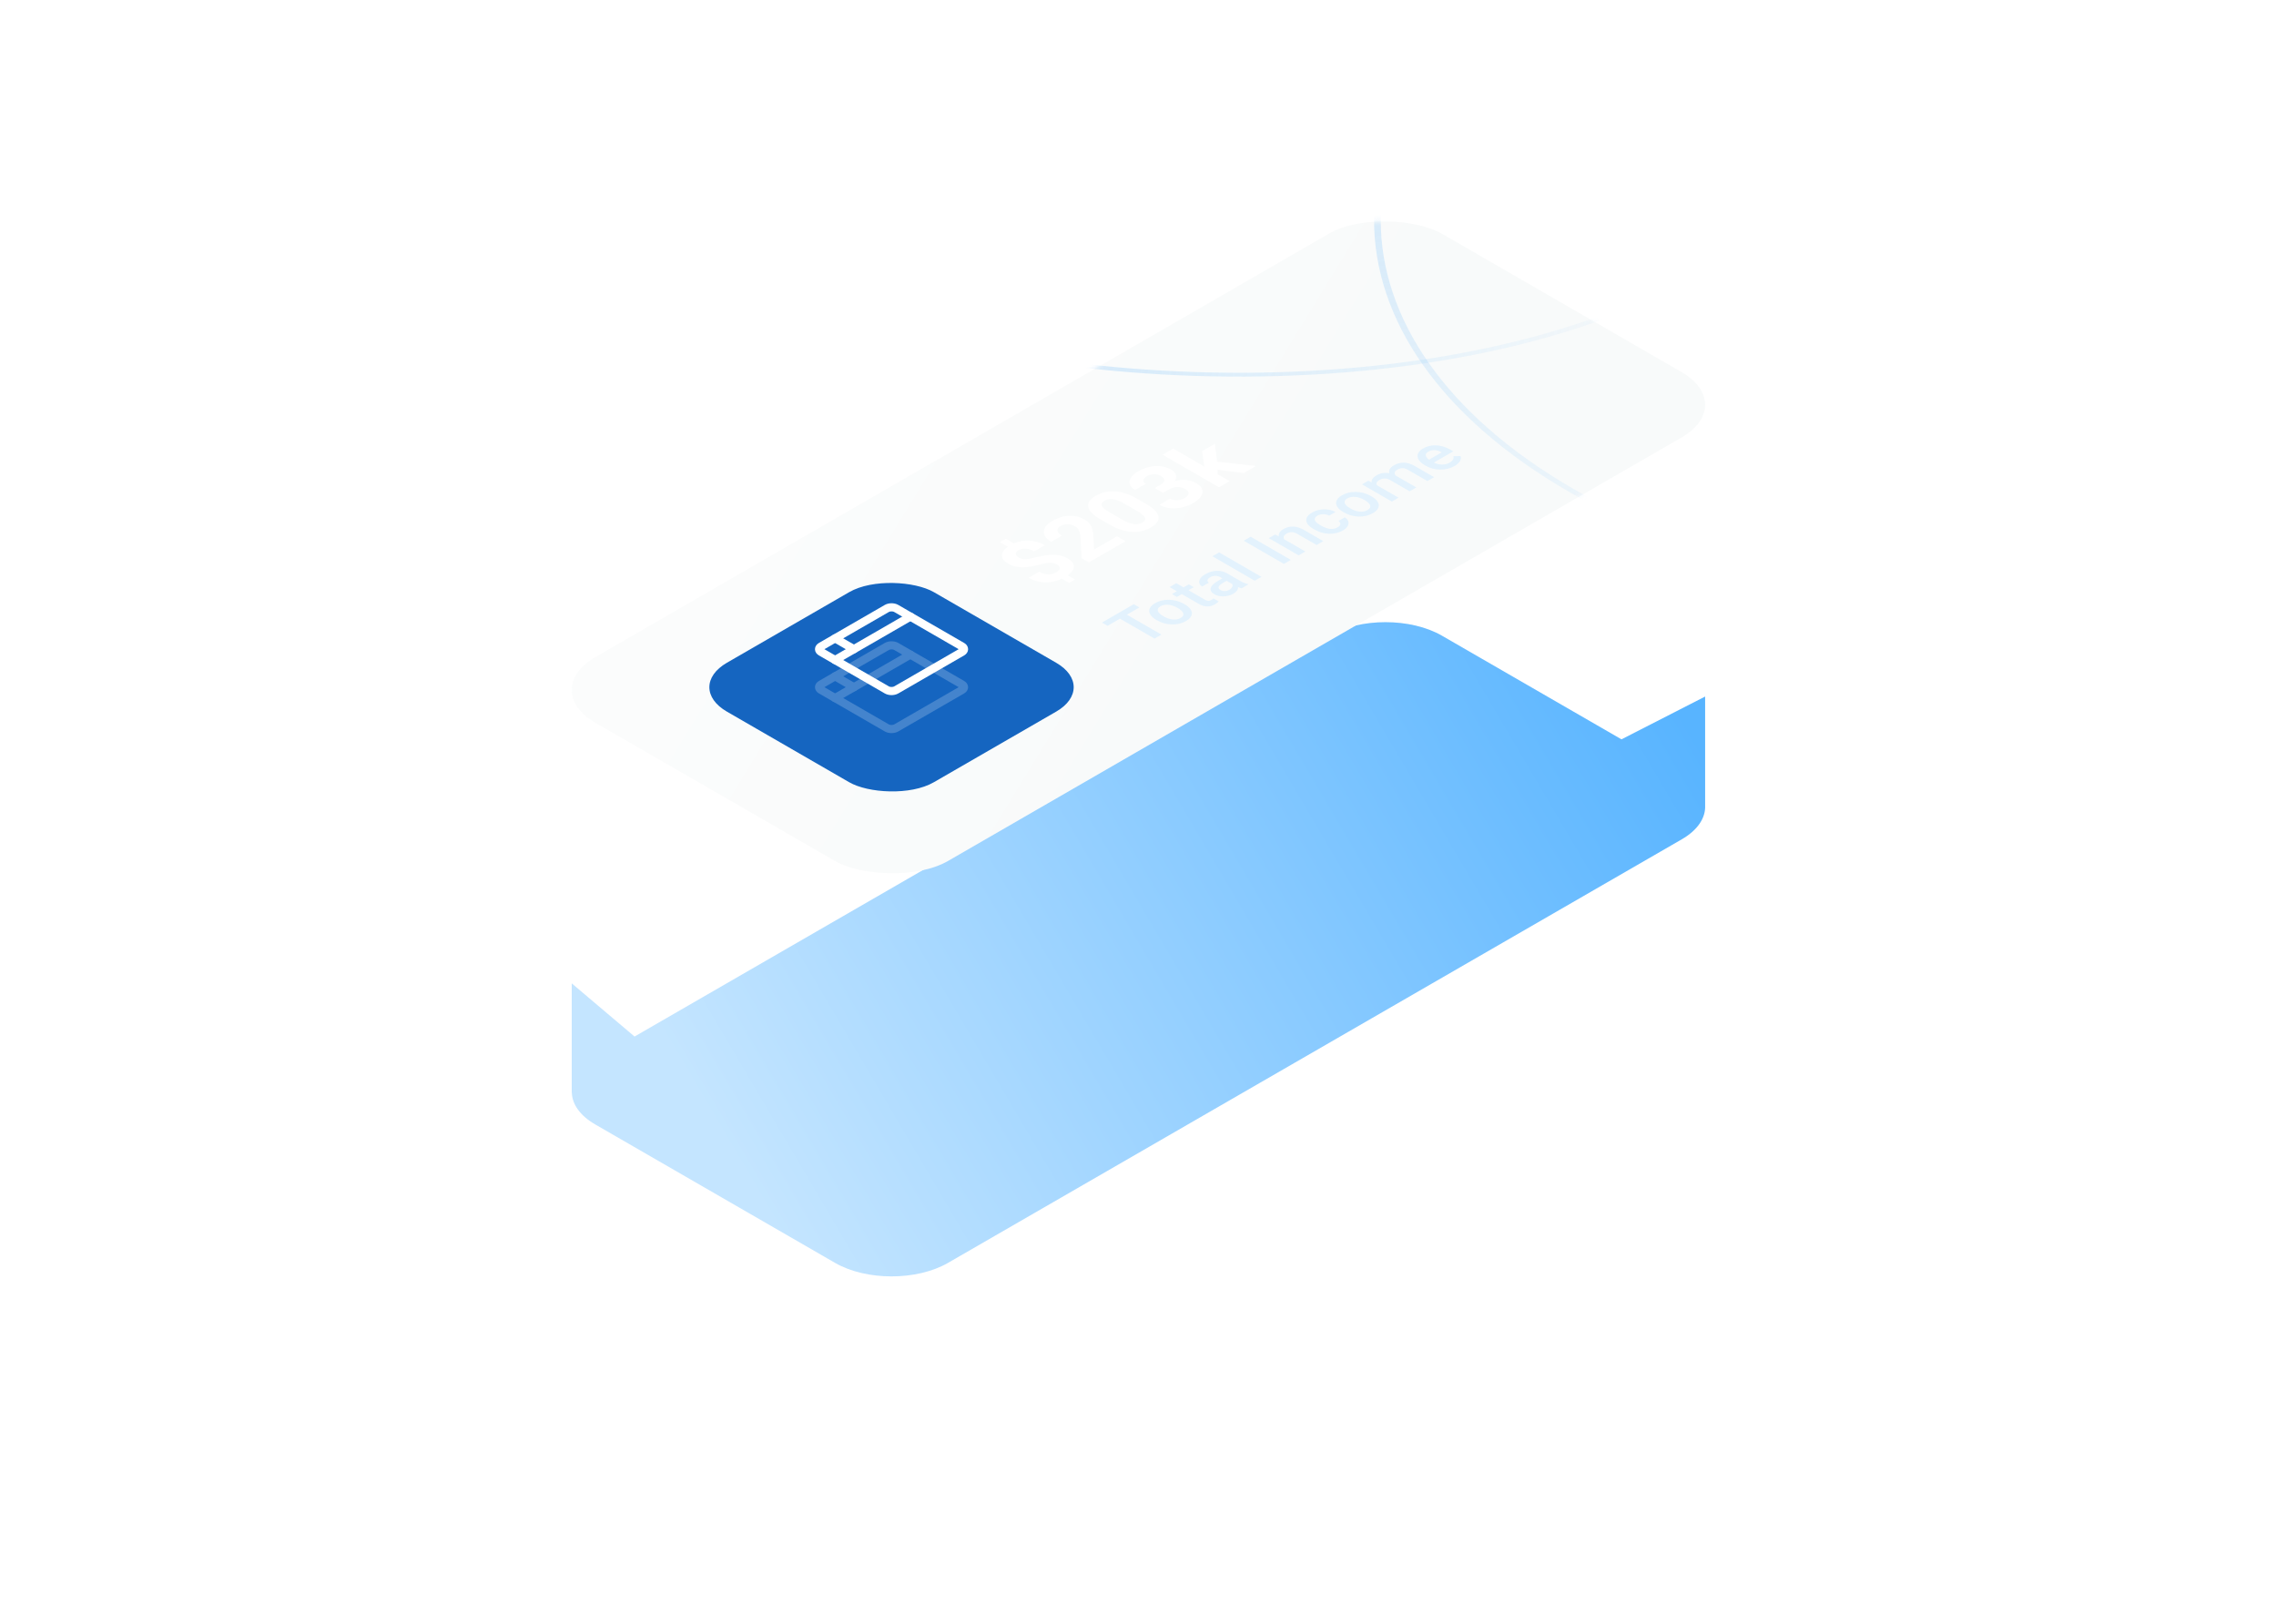 <svg width="419" height="299" viewBox="0 0 419 299" fill="none" xmlns="http://www.w3.org/2000/svg">
<g filter="url(#filter0_d)">
<path d="M105.252 127.05L105.252 147.178L105.27 147.162C105.332 149.286 106.766 151.399 109.573 153.019L153.735 178.514C159.475 181.828 168.78 181.828 174.52 178.514L309.607 100.527C312.575 98.814 314.008 96.55 313.907 94.306V74.241L298.507 82.12L265.446 63.033C259.706 59.719 250.4 59.719 244.661 63.033L116.816 136.839L105.252 127.05Z" fill="url(#paint0_linear)"/>
</g>
<rect width="179.983" height="74.993" rx="12" transform="matrix(0.866 -0.5 0.866 0.5 99.181 127.02)" fill="#F8FAFA"/>
<rect width="179.983" height="74.993" rx="12" transform="matrix(0.866 -0.5 0.866 0.5 99.181 127.02)" fill="url(#paint1_linear)" fill-opacity="0.5"/>
<mask id="mask0" mask-type="alpha" maskUnits="userSpaceOnUse" x="105" y="40" width="209" height="121">
<rect width="179.983" height="74.993" rx="12" transform="matrix(0.866 -0.5 0.866 0.5 99.181 127.02)" fill="#F8FAFA"/>
<rect width="179.983" height="74.993" rx="12" transform="matrix(0.866 -0.5 0.866 0.5 99.181 127.02)" fill="url(#paint2_linear)"/>
</mask>
<g mask="url(#mask0)">
<rect x="0.866" width="209.98" height="209.98" rx="99.5" transform="matrix(0.866 -0.5 0.866 0.5 43.875 -4.527)" stroke="url(#paint3_linear)"/>
<rect x="0.866" width="209.98" height="209.98" rx="99.5" transform="matrix(0.866 -0.5 0.866 0.5 202.346 40.966)" stroke="url(#paint4_linear)"/>
</g>
<path d="M209.76 111.838L207.457 113.168L213.81 116.836L212.536 117.571L206.183 113.903L203.899 115.222L202.864 114.624L208.725 111.241L209.76 111.838ZM212.886 114.141C212.348 113.83 211.971 113.489 211.755 113.118C211.535 112.745 211.503 112.381 211.658 112.026C211.81 111.668 212.137 111.345 212.638 111.056C213.378 110.628 214.217 110.419 215.154 110.429C216.095 110.437 216.978 110.658 217.803 111.091L218.098 111.255C218.639 111.568 219.018 111.907 219.234 112.275C219.454 112.64 219.486 113.002 219.331 113.361C219.179 113.719 218.849 114.044 218.341 114.337C217.567 114.784 216.689 114.994 215.708 114.967C214.727 114.936 213.806 114.672 212.947 114.176L212.886 114.141ZM214.226 113.49C214.791 113.817 215.351 114.005 215.905 114.056C216.457 114.105 216.941 114.009 217.357 113.769C217.773 113.528 217.934 113.248 217.839 112.928C217.748 112.606 217.389 112.264 216.763 111.903C216.208 111.582 215.648 111.398 215.083 111.349C214.522 111.298 214.036 111.391 213.627 111.627C213.224 111.86 213.065 112.137 213.15 112.459C213.231 112.779 213.59 113.123 214.226 113.49ZM216.55 107.374L217.885 108.144L218.854 107.584L219.767 108.112L218.798 108.671L221.863 110.441C222.073 110.562 222.265 110.626 222.441 110.634C222.617 110.638 222.812 110.578 223.025 110.455C223.167 110.373 223.294 110.281 223.406 110.177L224.36 110.728C224.157 110.935 223.925 111.114 223.664 111.264C222.717 111.811 221.721 111.782 220.675 111.179L217.565 109.383L216.662 109.905L215.748 109.377L216.651 108.856L215.317 108.085L216.55 107.374ZM228.571 108.314C228.412 108.285 228.194 108.213 227.917 108.1C227.934 108.563 227.658 108.958 227.09 109.287C226.538 109.605 225.931 109.774 225.268 109.793C224.605 109.813 224.042 109.689 223.578 109.421C222.993 109.083 222.761 108.7 222.883 108.27C223.005 107.836 223.47 107.386 224.278 106.919L225.034 106.483L224.674 106.275C224.39 106.111 224.084 106.026 223.756 106.02C223.424 106.012 223.096 106.102 222.771 106.29C222.49 106.452 222.331 106.626 222.294 106.811C222.254 106.995 222.342 107.149 222.558 107.274L221.325 107.986C221.024 107.812 220.843 107.592 220.782 107.327C220.718 107.059 220.782 106.784 220.975 106.501C221.171 106.215 221.481 105.951 221.904 105.707C222.546 105.336 223.221 105.133 223.928 105.1C224.632 105.065 225.281 105.214 225.877 105.546L228.353 106.975C228.847 107.26 229.311 107.448 229.744 107.538L229.83 107.587L228.571 108.314ZM226.328 108.583C226.572 108.443 226.741 108.277 226.836 108.085C226.934 107.892 226.937 107.707 226.846 107.529L225.811 106.931L225.146 107.315C224.689 107.579 224.426 107.823 224.354 108.047C224.283 108.272 224.393 108.468 224.684 108.636C224.921 108.773 225.188 108.837 225.486 108.83C225.784 108.818 226.065 108.736 226.328 108.583ZM232.225 106.205L230.992 106.917L223.197 102.417L224.431 101.705L232.225 106.205ZM237.634 103.082L236.356 103.82L228.967 99.555L230.246 98.816L237.634 103.082ZM234.747 98.409L235.417 98.755C235.332 98.237 235.62 97.788 236.279 97.407C237.423 96.747 238.659 96.789 239.989 97.533L243.617 99.628L242.384 100.34L238.827 98.286C238.478 98.085 238.145 97.981 237.827 97.973C237.509 97.961 237.179 98.054 236.838 98.251C236.34 98.538 236.195 98.882 236.401 99.282L240.309 101.538L239.075 102.25L233.585 99.08L234.747 98.409ZM246.251 97.088C246.559 96.91 246.724 96.711 246.748 96.49C246.772 96.27 246.658 96.079 246.408 95.919L247.57 95.248C247.898 95.453 248.111 95.699 248.21 95.987C248.304 96.272 248.267 96.563 248.098 96.859C247.929 97.156 247.646 97.419 247.25 97.647C246.483 98.091 245.625 98.299 244.678 98.272C243.73 98.244 242.819 97.978 241.943 97.472L241.816 97.398C240.98 96.916 240.535 96.401 240.481 95.855C240.424 95.306 240.781 94.809 241.552 94.364C242.205 93.987 242.927 93.79 243.719 93.775C244.51 93.755 245.226 93.918 245.865 94.264L244.703 94.935C244.375 94.761 244.008 94.674 243.602 94.674C243.199 94.672 242.842 94.761 242.531 94.941C242.132 95.171 241.97 95.433 242.044 95.726C242.115 96.017 242.443 96.333 243.028 96.675L243.226 96.789C243.822 97.133 244.373 97.328 244.881 97.375C245.388 97.418 245.845 97.322 246.251 97.088ZM247.291 94.279C246.753 93.968 246.376 93.627 246.159 93.256C245.94 92.883 245.907 92.519 246.063 92.163C246.215 91.806 246.542 91.483 247.042 91.194C247.783 90.766 248.622 90.557 249.559 90.567C250.5 90.575 251.383 90.795 252.208 91.229L252.503 91.393C253.044 91.706 253.423 92.045 253.639 92.412C253.859 92.778 253.891 93.14 253.736 93.499C253.583 93.857 253.254 94.182 252.746 94.475C251.971 94.922 251.094 95.132 250.112 95.105C249.131 95.073 248.211 94.81 247.352 94.314L247.291 94.279ZM248.631 93.628C249.196 93.954 249.756 94.143 250.31 94.194C250.862 94.242 251.346 94.147 251.762 93.906C252.178 93.666 252.338 93.386 252.244 93.066C252.152 92.743 251.794 92.402 251.168 92.04C250.613 91.72 250.053 91.535 249.488 91.487C248.927 91.436 248.441 91.529 248.032 91.765C247.629 91.997 247.47 92.275 247.555 92.597C247.636 92.917 247.995 93.261 248.631 93.628ZM251.904 88.504L252.513 88.815C252.448 88.333 252.751 87.898 253.421 87.511C254.155 87.088 254.938 86.96 255.77 87.128C255.608 86.573 255.889 86.087 256.613 85.669C257.218 85.319 257.836 85.156 258.465 85.179C259.098 85.201 259.744 85.398 260.403 85.771L264.011 87.854L262.778 88.566L259.206 86.504C258.857 86.302 258.526 86.199 258.211 86.193C257.897 86.187 257.563 86.286 257.212 86.489C256.931 86.651 256.777 86.828 256.75 87.019C256.723 87.207 256.796 87.391 256.968 87.573L260.738 89.744L259.505 90.456L255.892 88.37C255.229 88.006 254.576 88.01 253.934 88.381C253.44 88.667 253.291 88.985 253.487 89.336L257.465 91.633L256.232 92.345L250.742 89.175L251.904 88.504ZM267.797 85.786C267.015 86.237 266.136 86.462 265.158 86.46C264.181 86.454 263.282 86.215 262.464 85.742L262.311 85.654C261.763 85.338 261.379 84.995 261.16 84.626C260.94 84.253 260.901 83.887 261.043 83.527C261.185 83.168 261.491 82.852 261.961 82.581C262.709 82.149 263.524 81.954 264.407 81.995C265.294 82.034 266.173 82.306 267.046 82.809L267.543 83.097L263.956 85.168C264.446 85.408 264.955 85.528 265.483 85.528C266.014 85.526 266.481 85.409 266.884 85.177C267.448 84.85 267.68 84.453 267.579 83.984L268.878 83.967C268.986 84.283 268.947 84.6 268.761 84.919C268.575 85.233 268.254 85.522 267.797 85.786ZM262.946 83.155C262.607 83.35 262.452 83.577 262.479 83.835C262.509 84.091 262.707 84.357 263.073 84.635L265.422 83.278L265.331 83.225C264.891 83.003 264.47 82.887 264.067 82.877C263.661 82.865 263.287 82.958 262.946 83.155Z" fill="#E3F2FD"/>
<path d="M194.593 103.941C194.223 103.728 193.826 103.618 193.402 103.613C192.978 103.603 192.428 103.686 191.751 103.863C191.075 104.04 190.468 104.18 189.931 104.281C189.39 104.38 188.874 104.436 188.382 104.449C187.89 104.457 187.412 104.41 186.948 104.309C186.488 104.204 186.036 104.025 185.594 103.769C184.832 103.329 184.451 102.828 184.451 102.266C184.451 101.703 184.814 101.165 185.54 100.652L184.092 99.817L185.175 99.192L186.643 100.039C187.554 99.643 188.513 99.475 189.519 99.535C190.52 99.593 191.46 99.875 192.34 100.383L190.385 101.512C189.843 101.199 189.327 101.031 188.835 101.008C188.344 100.979 187.911 101.073 187.536 101.289C187.166 101.503 186.986 101.729 186.995 101.969C186.999 102.206 187.187 102.431 187.557 102.645C187.899 102.842 188.274 102.944 188.68 102.949C189.086 102.954 189.665 102.865 190.419 102.68C191.176 102.492 191.826 102.354 192.367 102.266C192.904 102.175 193.414 102.13 193.896 102.133C194.374 102.133 194.832 102.186 195.27 102.293C195.703 102.397 196.124 102.568 196.535 102.805C197.302 103.247 197.685 103.745 197.685 104.297C197.685 104.849 197.309 105.392 196.555 105.926L197.902 106.703L196.826 107.324L195.486 106.551C194.462 107.027 193.418 107.252 192.354 107.226C191.289 107.195 190.294 106.913 189.37 106.379L191.325 105.25C191.862 105.56 192.401 105.725 192.942 105.746C193.484 105.762 193.993 105.631 194.471 105.355C194.868 105.126 195.078 104.885 195.101 104.633C195.119 104.378 194.949 104.147 194.593 103.941ZM207.218 99.645L200.466 103.543L199.126 102.77L198.917 98.969C198.876 98.44 198.781 98.013 198.632 97.688C198.488 97.36 198.256 97.103 197.935 96.918C197.498 96.666 197.045 96.532 196.576 96.516C196.102 96.498 195.66 96.607 195.249 96.844C194.807 97.099 194.611 97.39 194.661 97.715C194.71 98.035 194.983 98.339 195.479 98.625L193.517 99.758C192.917 99.412 192.511 99.013 192.299 98.563C192.092 98.11 192.11 97.651 192.354 97.188C192.593 96.722 193.044 96.297 193.707 95.914C194.722 95.329 195.752 95.015 196.799 94.973C197.85 94.929 198.82 95.163 199.708 95.676C200.195 95.957 200.565 96.317 200.818 96.754C201.07 97.192 201.226 97.781 201.285 98.524L201.406 101.18L205.642 98.735L207.218 99.645ZM210.98 92.77C212.342 93.556 213.102 94.321 213.26 95.063C213.418 95.805 212.954 96.49 211.867 97.118C210.793 97.737 209.618 98.007 208.342 97.926C207.065 97.845 205.759 97.427 204.424 96.672L202.611 95.625C201.235 94.831 200.475 94.064 200.331 93.325C200.191 92.583 200.658 91.902 201.731 91.282C202.805 90.662 203.98 90.393 205.256 90.473C206.528 90.552 207.832 90.968 209.167 91.723L210.98 92.77ZM207.036 92.751C206.219 92.279 205.513 92.002 204.918 91.919C204.323 91.83 203.788 91.922 203.314 92.196C202.854 92.462 202.692 92.761 202.827 93.094C202.963 93.422 203.4 93.808 204.14 94.251L206.535 95.633C207.338 96.097 208.044 96.379 208.653 96.481C209.262 96.577 209.807 96.486 210.29 96.207C210.768 95.931 210.926 95.624 210.764 95.286C210.601 94.947 210.139 94.552 209.377 94.102L207.036 92.751ZM212.577 89.864L213.619 89.263C214.115 88.976 214.359 88.692 214.35 88.411C214.341 88.13 214.131 87.871 213.72 87.634C213.324 87.404 212.895 87.295 212.435 87.305C211.979 87.313 211.544 87.437 211.129 87.677C210.755 87.893 210.545 88.134 210.5 88.399C210.45 88.662 210.59 88.889 210.919 89.079L208.964 90.208C208.45 89.911 208.127 89.566 207.996 89.173C207.866 88.774 207.933 88.365 208.199 87.946C208.47 87.524 208.905 87.14 209.505 86.794C210.547 86.192 211.614 85.865 212.706 85.813C213.793 85.759 214.774 85.984 215.649 86.489C216.1 86.75 216.377 87.069 216.481 87.446C216.585 87.824 216.515 88.2 216.271 88.575C217.024 88.369 217.735 88.303 218.402 88.376C219.075 88.446 219.681 88.638 220.223 88.95C221.098 89.455 221.479 90.045 221.366 90.719C221.258 91.391 220.678 92.031 219.627 92.637C218.644 93.205 217.579 93.52 216.434 93.582C215.292 93.642 214.296 93.426 213.443 92.934L215.398 91.805C215.768 92.019 216.208 92.114 216.718 92.09C217.232 92.064 217.692 91.934 218.098 91.7C218.563 91.432 218.804 91.152 218.822 90.86C218.84 90.563 218.646 90.298 218.24 90.063C217.257 89.496 216.224 89.524 215.141 90.149L214.106 90.747L212.577 89.864ZM224.14 86.485V87.298L226.373 88.587L224.417 89.716L214.025 83.716L215.98 82.587L221.738 85.911L221.63 85.411L221.305 83.06L223.653 81.704L224.059 84.993L231.204 85.798L228.957 87.095L224.14 86.485Z" fill="white"/>
<rect width="43.996" height="43.996" rx="9" transform="matrix(0.866 -0.5 0.866 0.5 126.025 126.52)" fill="#1565C0"/>
<g opacity="0.2" clipPath="url(#clip0)">
<path d="M163.262 119.021L151.138 126.02C150.66 126.296 150.66 126.743 151.138 127.02L163.262 134.019C163.74 134.295 164.515 134.295 164.993 134.019L177.117 127.02C177.595 126.743 177.595 126.296 177.117 126.02L164.993 119.021C164.515 118.745 163.74 118.745 163.262 119.021Z" stroke="white" stroke-width="1.5" stroke-linecap="round" stroke-linejoin="round"/>
<path d="M153.736 128.519L167.591 120.521" stroke="white" stroke-width="1.5" stroke-linecap="round" stroke-linejoin="round"/>
<path d="M153.736 124.52L157.2 126.52" stroke="white" stroke-width="1.5" stroke-linecap="round" stroke-linejoin="round"/>
</g>
<g clipPath="url(#clip1)">
<path d="M163.262 112.024L151.138 119.023C150.66 119.299 150.66 119.747 151.138 120.023L163.262 127.022C163.74 127.298 164.515 127.298 164.993 127.022L177.117 120.023C177.595 119.747 177.595 119.299 177.117 119.023L164.993 112.024C164.515 111.748 163.74 111.748 163.262 112.024Z" stroke="white" stroke-width="1.5" stroke-linecap="round" stroke-linejoin="round"/>
<path d="M153.736 121.523L167.591 113.524" stroke="white" stroke-width="1.5" stroke-linecap="round" stroke-linejoin="round"/>
<path d="M153.736 117.523L157.2 119.523" stroke="white" stroke-width="1.5" stroke-linecap="round" stroke-linejoin="round"/>
</g>
<defs>
<filter id="filter0_d" x="41.252" y="50.548" width="336.66" height="248.452" filterUnits="userSpaceOnUse" color-interpolation-filters="sRGB">
<feFlood flood-opacity="0" result="BackgroundImageFix"/>
<feColorMatrix in="SourceAlpha" type="matrix" values="0 0 0 0 0 0 0 0 0 0 0 0 0 0 0 0 0 0 127 0"/>
<feOffset dy="54"/>
<feGaussianBlur stdDeviation="32"/>
<feColorMatrix type="matrix" values="0 0 0 0 0.318 0 0 0 0 0.557 0 0 0 0 0.973 0 0 0 0.5 0"/>
<feBlend mode="normal" in2="BackgroundImageFix" result="effect1_dropShadow"/>
<feBlend mode="normal" in="SourceGraphic" in2="effect1_dropShadow" result="shape"/>
</filter>
<linearGradient id="paint0_linear" x1="305.15" y1="69.809" x2="139.883" y2="167.103" gradientUnits="userSpaceOnUse">
<stop stop-color="#58B4FF"/>
<stop offset="1" stop-color="#C4E5FF"/>
</linearGradient>
<linearGradient id="paint1_linear" x1="7.353" y1="-7.353" x2="50.381" y2="82.783" gradientUnits="userSpaceOnUse">
<stop stop-color="white"/>
<stop offset="1" stop-color="white" stop-opacity="0"/>
</linearGradient>
<linearGradient id="paint2_linear" x1="8.973" y1="7.603" x2="55.914" y2="93.595" gradientUnits="userSpaceOnUse">
<stop stop-color="white"/>
<stop offset="1" stop-color="white" stop-opacity="0"/>
</linearGradient>
<linearGradient id="paint3_linear" x1="-65.994" y1="-2.80602e-06" x2="105.49" y2="210.98" gradientUnits="userSpaceOnUse">
<stop stop-color="#90CAF9"/>
<stop offset="1" stop-color="#90CAF9" stop-opacity="0"/>
</linearGradient>
<linearGradient id="paint4_linear" x1="199.981" y1="-175.983" x2="5.999" y2="159.485" gradientUnits="userSpaceOnUse">
<stop stop-color="#90CAF9"/>
<stop offset="1" stop-color="#90CAF9" stop-opacity="0"/>
</linearGradient>
<clipPath id="clip0">
<rect width="23.998" height="23.998" fill="white" transform="matrix(0.866 -0.5 0.866 0.5 143.344 126.52)"/>
</clipPath>
<clipPath id="clip1">
<rect width="23.998" height="23.998" fill="white" transform="matrix(0.866 -0.5 0.866 0.5 143.344 119.523)"/>
</clipPath>
</defs>
</svg>
